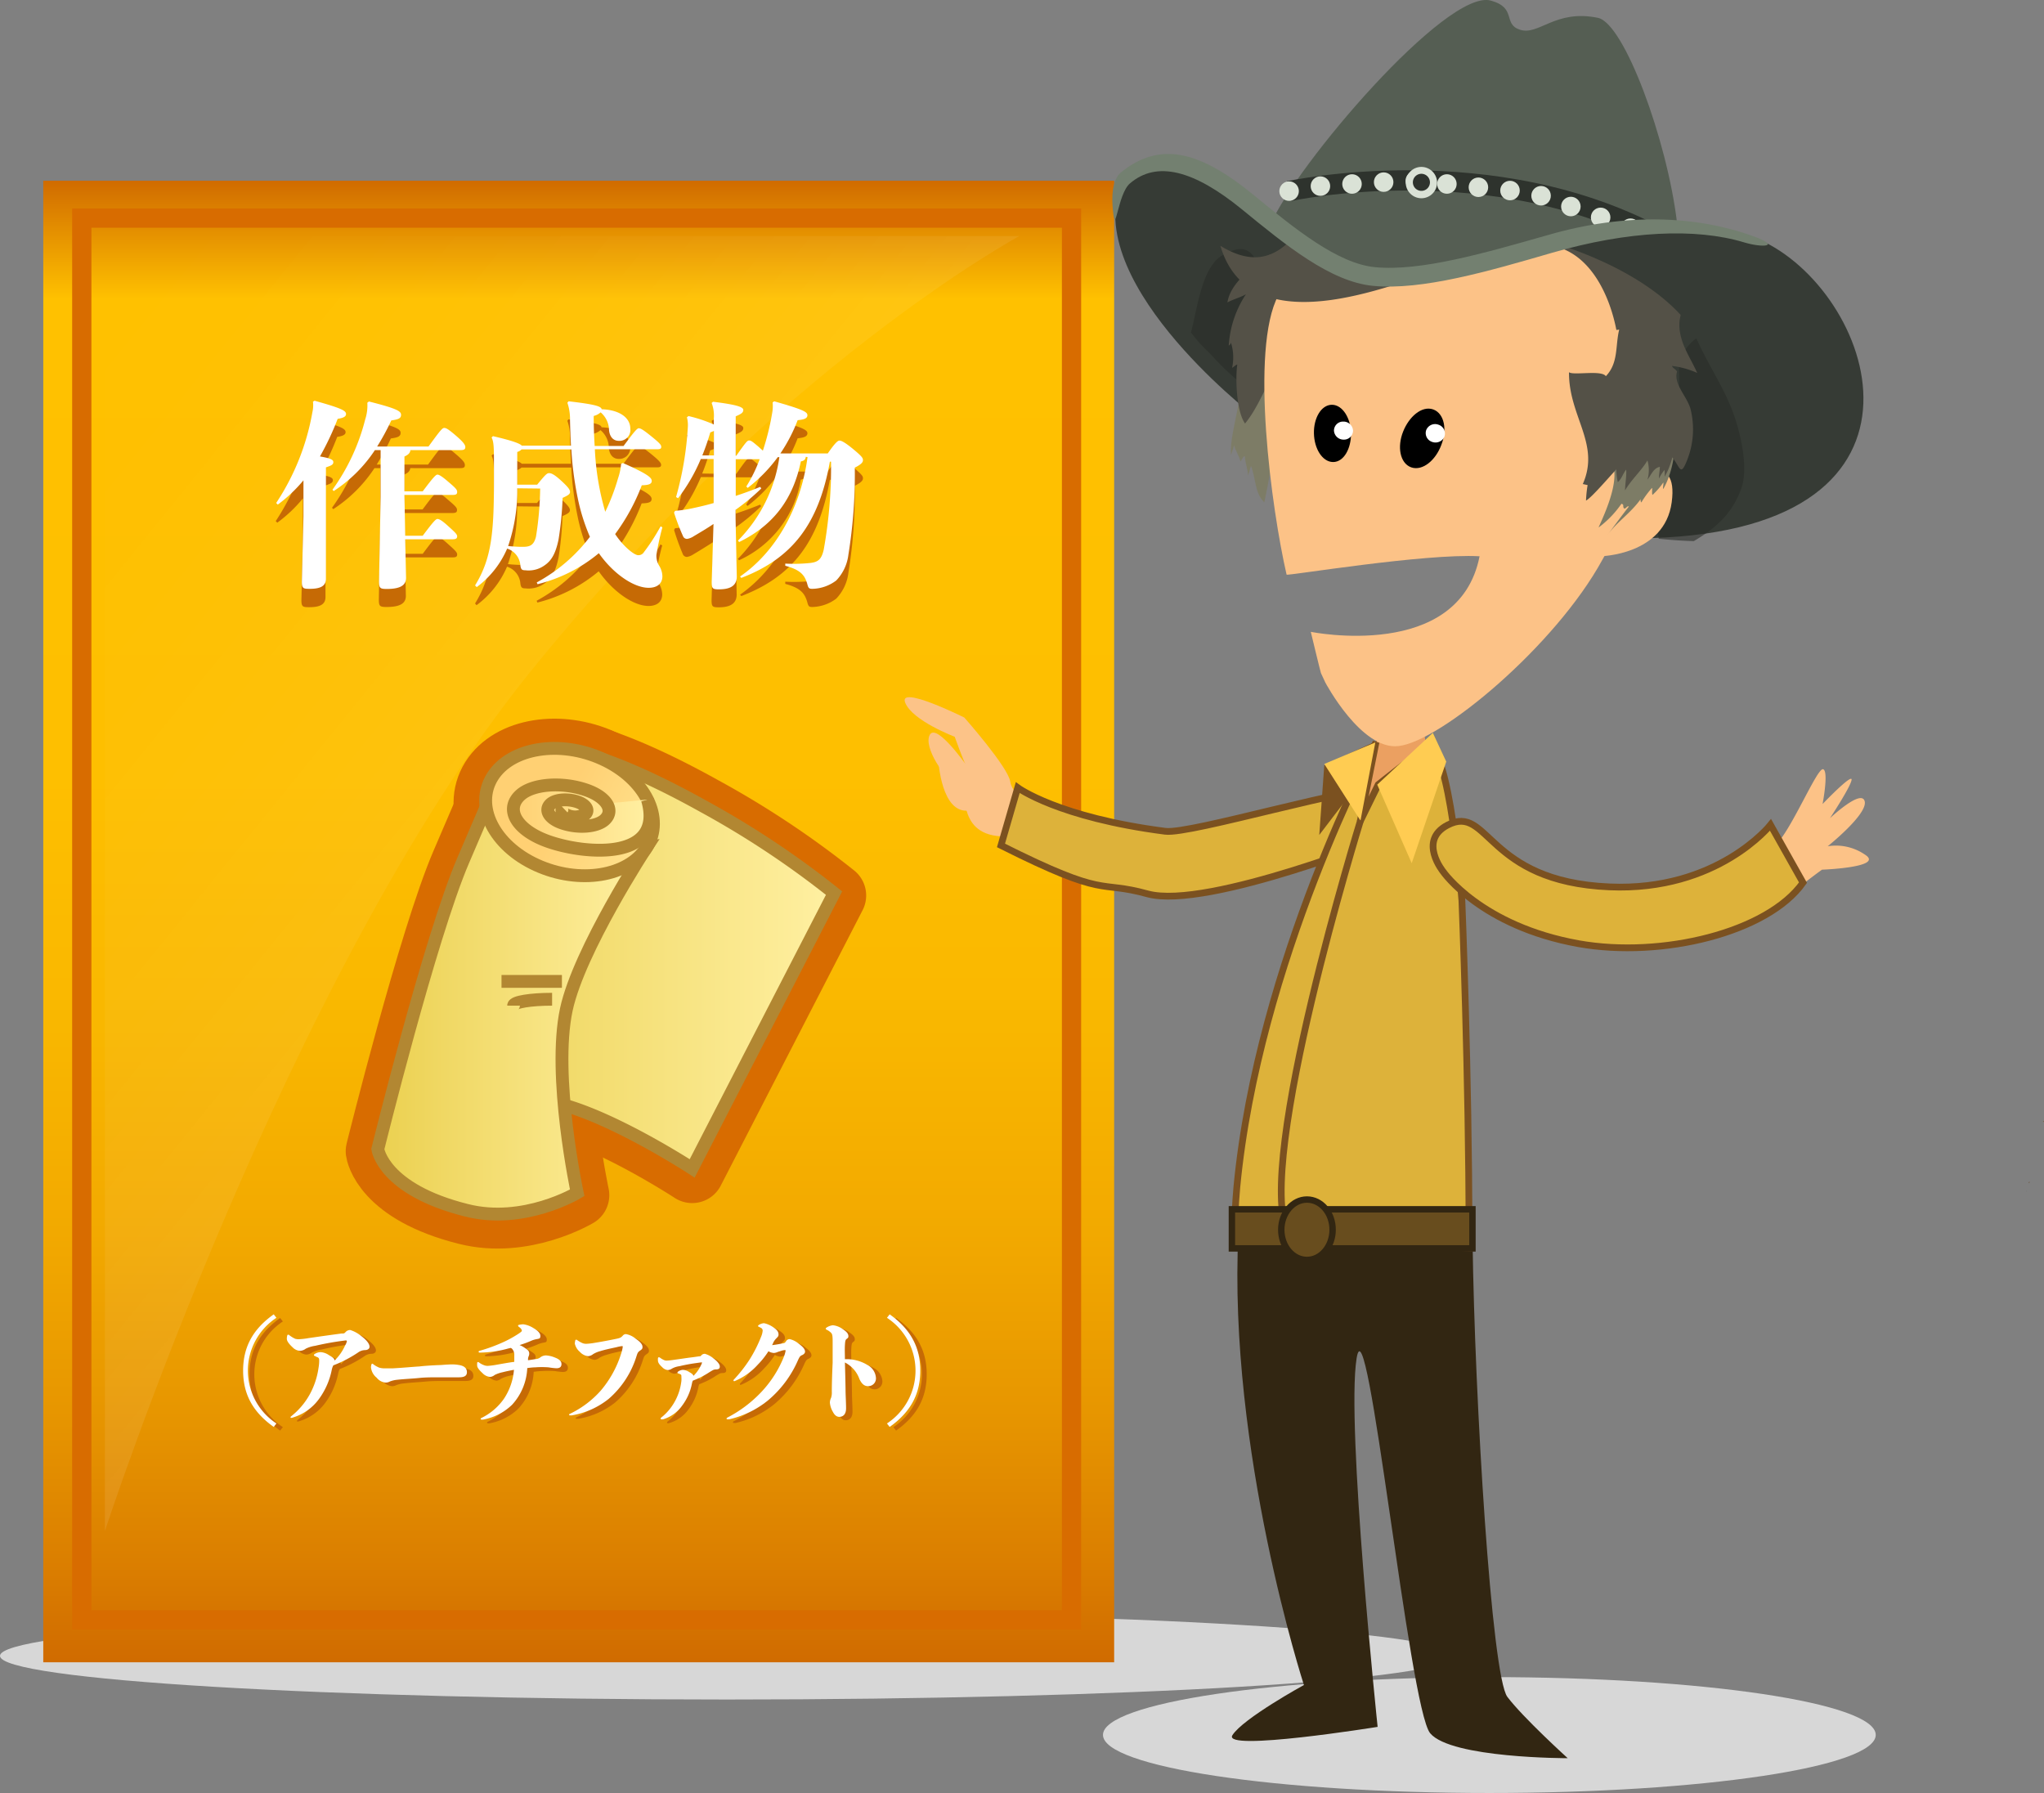 <?xml version="1.0" encoding="UTF-8"?>
<svg xmlns="http://www.w3.org/2000/svg" onmouseup="{ if(window.parent.document.onmouseup) window.parent.document.onmouseup(arguments[0]);}" viewBox="0 0 318.39 279.29" xmlns:xlink="http://www.w3.org/1999/xlink"><rect x="0" y="0" width="318.39" height="279.29" fill="#808080" stroke="none"/><defs><style>.cls-1{isolation:isolate;}.cls-2{fill:#d7d7d7;}.cls-3{fill:#c69c6d;}.cls-4{fill:url(#linear-gradient);}.cls-14,.cls-28,.cls-30,.cls-5{fill:none;}.cls-5,.cls-9{stroke:#d86c00;}.cls-34,.cls-5{stroke-miterlimit:10;}.cls-5{stroke-width:3px;}.cls-6{opacity:0.09;mix-blend-mode:overlay;fill:url(#linear-gradient-2);}.cls-7{fill:#c66a05;}.cls-8{fill:#fff;}.cls-9{fill:#d86c00;stroke-linecap:round;stroke-linejoin:round;stroke-width:10px;}.cls-10,.cls-11,.cls-12,.cls-13,.cls-14{stroke:#b28732;stroke-width:2px;}.cls-10{fill:url(#linear-gradient-3);}.cls-11{fill:url(#linear-gradient-4);}.cls-12{fill:url(#linear-gradient-5);}.cls-13{fill:url(#linear-gradient-6);}.cls-15{fill:#322612;}.cls-16{fill:#363b35;}.cls-17{fill:#292d27;opacity:0.59;}.cls-18{fill:#fcc388;}.cls-19{fill:#ddb23a;}.cls-19,.cls-28{stroke:#7b5120;stroke-width:1.05px;}.cls-20{fill:#eba061;}.cls-21{fill:#7d7c66;}.cls-22{fill:#545147;}.cls-23{fill:#fcc287;}.cls-24,.cls-25{stroke:#000;}.cls-24{stroke-width:0.66px;}.cls-25{stroke-width:0.86px;}.cls-26{fill:#7b5120;}.cls-27{fill:#ffcc52;}.cls-29{fill:#555e53;}.cls-30{stroke:#2e332d;stroke-width:3.15px;}.cls-31{fill:#dae2d6;}.cls-32{fill:#2e332d;}.cls-33{fill:#738070;}.cls-34{fill:#684d1e;stroke:#322612;}</style><linearGradient gradientUnits="userSpaceOnUse" y2="28.15" x2="90.14" y1="258.93" x1="90.14" id="linear-gradient"><stop stop-color="#d06b00" offset="0"/><stop stop-color="#da7d00" offset="0.06"/><stop stop-color="#e79600" offset="0.17"/><stop stop-color="#f2a900" offset="0.29"/><stop stop-color="#f9b700" offset="0.43"/><stop stop-color="#febf00" offset="0.6"/><stop stop-color="#ffc100" offset="0.92"/><stop stop-color="#d06b00" offset="1"/></linearGradient><linearGradient gradientUnits="userSpaceOnUse" y2="62.85" x2="-4.78" y1="142.75" x1="93.88" id="linear-gradient-2"><stop stop-color="#fff" offset="0"/><stop stop-opacity="0.91" stop-color="#fff" offset="0.05"/><stop stop-opacity="0.67" stop-color="#fff" offset="0.2"/><stop stop-opacity="0.47" stop-color="#fff" offset="0.35"/><stop stop-opacity="0.3" stop-color="#fff" offset="0.5"/><stop stop-opacity="0.17" stop-color="#fff" offset="0.64"/><stop stop-opacity="0.08" stop-color="#fff" offset="0.77"/><stop stop-opacity="0.02" stop-color="#fff" offset="0.9"/><stop stop-opacity="0" stop-color="#fff" offset="1"/></linearGradient><linearGradient gradientUnits="userSpaceOnUse" y2="149.42" x2="129.92" y1="149.42" x1="67.5" id="linear-gradient-3"><stop stop-color="#ebd04f" offset="0"/><stop stop-color="#fff0a2" offset="1"/></linearGradient><linearGradient xlink:href="#linear-gradient-3" y2="154.94" x2="100.72" y1="154.94" x1="58.85" id="linear-gradient-4"/><linearGradient gradientUnits="userSpaceOnUse" gradientTransform="matrix(0.91, 0.48, -0.52, 0.98, 593.78, -2740.97)" y2="2490.73" x2="896.98" y1="2490.73" x1="871.28" id="linear-gradient-5"><stop stop-color="#ffd073" offset="0"/><stop stop-color="#fff0a2" offset="1"/></linearGradient><linearGradient xlink:href="#linear-gradient-5" gradientTransform="matrix(1, 0, 0, 1, 0, 0)" y2="127.35" x2="101.24" y1="127.35" x1="79.97" id="linear-gradient-6"/></defs><g class="cls-1"><g data-name="Layer 2" id="Layer_2"><g data-name="Layer 7 jp" id="Layer_7_jp"><path data-cppathid="10000" d="M292.18,270.24c0,5-26.95,9.05-60.19,9.05s-60.18-4.05-60.18-9.05,26.94-9,60.18-9S292.18,265.25,292.18,270.24Z" class="cls-2"/><path data-cppathid="10001" d="M316,184.3c0-.25.13-.15.16-.18C316.13,184.34,316.1,184,316,184.3Z" class="cls-3"/><polygon data-cppathid="10002" points="318.37 174.76 318.19 174.7 318.39 174.69 318.37 174.76" class="cls-3"/><polygon data-cppathid="10003" points="318.37 174.76 318.39 174.69 318.19 174.7 318.37 174.76" class="cls-3"/><path data-cppathid="10004" d="M316,184.3c.07-.29.1,0,.16-.18C316.16,184.15,316,184.05,316,184.3Z" class="cls-3"/><path data-cppathid="10005" d="M313.06,165.68v0Z"/><polygon data-cppathid="10006" points="318.19 174.7 318.39 174.69 318.37 174.76 318.19 174.7"/><path data-cppathid="10007" d="M316,184.3c0-.25.13-.15.16-.18C316.13,184.34,316.1,184,316,184.3Z"/><path data-cppathid="10008" d="M315.57,185.25l0,0Z"/><path data-cppathid="10009" d="M315.62,185.59s0-.05,0-.07S315.66,185.6,315.62,185.59Z"/><path data-cppathid="10010" d="M226.49,257.93c0,3.76-50.7,6.8-113.25,6.8S0,261.69,0,257.93s50.7-6.81,113.24-6.81S226.49,254.17,226.49,257.93Z" class="cls-2"/><rect data-cppathid="10011" height="230.78" width="166.81" y="28.15" x="6.74" class="cls-4"/><rect data-cppathid="10012" height="218.36" width="154.17" y="33.97" x="12.74" class="cls-5"/><path data-cppathid="10013" d="M82.45,104.84c-37.86,47-66.11,133.65-66.11,133.65V36.77H158.78S120.84,57.21,82.45,104.84Z" class="cls-6"/><path data-cppathid="10014" d="M48.93,65.23c4.19,1.18,4.9,1.55,4.9,2.08,0,.31-.22.59-1.3.74a43.06,43.06,0,0,1-2.76,5.86c1.61.28,2.08.5,2.08.87s-.22.53-1.15.84V93c0,1.24-1,1.58-2.54,1.58-1,0-1.21-.06-1.21-1.11l.24-10.17V77.63a21.9,21.9,0,0,1-4,3.79l-.24-.25A37.29,37.29,0,0,0,48.56,67a5,5,0,0,0,.09-1.64Zm9.4,7.69a22.06,22.06,0,0,1-6.42,6.39l-.19-.22a32.15,32.15,0,0,0,5.09-10.91,7.11,7.11,0,0,0,.34-2.64l.25-.18c4.43,1.11,5,1.51,5,2.07s-.44.72-1.52.87a35.86,35.86,0,0,1-2.2,4.06h8c1.83-2.51,2.14-2.88,2.45-2.88s.68.22,1.82,1.21c1.31,1.11,1.46,1.42,1.46,1.77s-.18.46-.74.46H63.91c-.07.47-.31.71-.93,1v5.43h2.85c1.67-2.24,2-2.61,2.29-2.61s.69.25,1.68,1.12c1.18,1,1.39,1.24,1.39,1.58s-.18.47-.68.47H63l.12,6.35h2.73c1.67-2.23,2-2.6,2.29-2.6s.62.15,1.65,1.08,1.42,1.27,1.42,1.62-.18.46-.68.46H63.1l.12,6c0,1.11-.8,1.73-3,1.73-1.06,0-1.21-.12-1.21-1.18l.25-13.17V72.92Z" class="cls-7"/><path data-cppathid="10015" d="M88.55,65.32c4,.47,5.09.78,5.15,1.24,2.79.1,4.46,1.34,4.46,3a1.7,1.7,0,0,1-1.8,1.92c-.77,0-1.39-.53-1.52-1.64A3.66,3.66,0,0,0,93.54,67a2.65,2.65,0,0,1-1.08.56c0,1.67.06,3.22.15,4.68h4.5c1.49-2,2.08-2.76,2.35-2.76s.66.18,2,1.27,1.52,1.4,1.52,1.67-.16.38-.65.38H92.64a41.25,41.25,0,0,0,1.62,9.73,33.06,33.06,0,0,0,2-5.24,9.19,9.19,0,0,0,.47-2.23l.28-.12c3.93,1.73,4.49,2.29,4.49,2.79s-.46.65-1.55.68A32.11,32.11,0,0,1,95.81,86c1.17,1.83,2.91,3.29,3.59,3.29a1,1,0,0,0,.9-.49,30.44,30.44,0,0,0,2.58-4l.27.16a43.56,43.56,0,0,0-.93,4.28,2.89,2.89,0,0,0,.44,1.7,3.34,3.34,0,0,1,.49,1.65c0,1.14-.8,1.8-2.13,1.8-2.33,0-5.52-2.21-7.76-5.4a24,24,0,0,1-9.55,4.87l-.12-.28a25.89,25.89,0,0,0,8.28-7.1,30.66,30.66,0,0,1-1.89-6,53.08,53.08,0,0,1-1-7.65H81.23a1.83,1.83,0,0,1-.68.4v5.12h3.1c1.27-1.55,1.52-1.8,1.86-1.8s.81.18,1.89,1.18,1.37,1.39,1.37,1.73-.25.53-1.15.93A52.55,52.55,0,0,1,87,86.87c-.47,2.2-1.12,3.29-2.17,4a4.25,4.25,0,0,1-3,.78c-.53,0-.68-.13-.77-.75a3,3,0,0,0-2.08-2.63,14.58,14.58,0,0,1-4.75,6L74,94c2.63-4.24,2.94-8.46,2.94-16.34V74.44c0-2.11-.06-2.91-.37-3.47l.22-.22c3.19.74,4.21,1.18,4.49,1.49h7.66c-.06-1.27-.12-2.61-.15-4a7.9,7.9,0,0,0-.41-2.7Zm-8,13.55a26.4,26.4,0,0,1-1.43,9,22.59,22.59,0,0,0,2.27.13c1.11,0,1.73-.22,2.07-1.58a51,51,0,0,0,.66-7.51Z" class="cls-7"/><path data-cppathid="10016" d="M125.5,74c-.06.44-.28.62-.77.72a16.75,16.75,0,0,1-9.61,12.55l-.19-.21A23.12,23.12,0,0,0,121.38,74h-.25a23.44,23.44,0,0,1-4.68,4.81l-.22-.22a22.32,22.32,0,0,0,2.08-4.24h-3.72V80c1.27-.4,2.51-.87,3.81-1.39l.16.24a32.62,32.62,0,0,1-4,3.32v1.43l.19,9c0,1.61-1.31,2-2.8,2-1,0-1.11-.12-1.11-1.18l.28-9c-1.06.68-2.11,1.33-3.1,1.92a2.62,2.62,0,0,1-1,.41.69.69,0,0,1-.66-.44A38,38,0,0,1,105,82.56l.15-.28a18,18,0,0,0,2.73-.4c1.15-.25,2.23-.5,3.29-.81V74.32h-2a27.17,27.17,0,0,1-3.53,6.1l-.31-.18a50.5,50.5,0,0,0,1.83-10.85A4.85,4.85,0,0,0,107,67.8l.25-.18a22.8,22.8,0,0,1,3.94,1.3V68a5.46,5.46,0,0,0-.34-2.42l.22-.18c3.81.46,4.71.83,4.71,1.27s-.31.62-1.18,1v6.14h.09c1.49-2.11,1.71-2.39,2-2.39s.49.16,1.48,1l.66.59a39.48,39.48,0,0,0,1.45-5.86,5.35,5.35,0,0,0,.06-1.64l.25-.19c4.47,1.27,5.18,1.65,5.18,2.17s-.59.69-1.52.78a25.08,25.08,0,0,1-2.7,5.18h7.38c1.18-1.71,1.58-2,1.83-2s.72.16,2.17,1.36,1.49,1.4,1.49,1.71-.28.65-1.27,1.15a78.61,78.61,0,0,1-1,13.58,7.06,7.06,0,0,1-1.89,4,6.43,6.43,0,0,1-3.72,1.3c-.5,0-.62-.09-.78-.71-.4-1.46-1.11-2.27-3.44-2.89v-.34a26,26,0,0,0,3.91-.09c1.21-.16,1.73-.56,2.07-2.08a72.59,72.59,0,0,0,1.15-13.7c-.06,0-.12,0-.19,0-1.73,9.7-5.85,15.07-13.79,18.11l-.19-.22C120.76,88.8,124.7,82,125.78,74Zm-14.32-.21V69.94a3.85,3.85,0,0,1-.56.22c-.37,1.24-.77,2.45-1.24,3.6Z" class="cls-7"/><path data-cppathid="10017" d="M49,62.42c4.19,1.17,4.9,1.55,4.9,2.07,0,.31-.22.59-1.3.75a43.63,43.63,0,0,1-2.76,5.86c1.61.28,2.08.49,2.08.87s-.22.52-1.15.83V90.14c0,1.24-1,1.58-2.54,1.58-1,0-1.21-.07-1.21-1.12l.25-10.17V74.82a22.88,22.88,0,0,1-4,3.78l-.25-.25a37.22,37.22,0,0,0,5.64-14.14,4.68,4.68,0,0,0,.09-1.64Zm9.4,7.69a22.14,22.14,0,0,1-6.42,6.38l-.19-.21a32.19,32.19,0,0,0,5.09-10.92,7.08,7.08,0,0,0,.34-2.63l.25-.19c4.43,1.12,5,1.52,5,2.08s-.43.71-1.52.87a36.75,36.75,0,0,1-2.2,4.06h8c1.83-2.51,2.14-2.89,2.45-2.89s.68.22,1.83,1.21,1.45,1.43,1.45,1.77-.18.47-.74.47H63.93c-.06.46-.31.71-.93,1v5.42h2.85c1.67-2.23,2.05-2.6,2.29-2.6s.69.25,1.68,1.11c1.18,1,1.39,1.24,1.39,1.59s-.18.46-.68.46H63l.12,6.36h2.73c1.67-2.24,2.05-2.61,2.29-2.61s.63.16,1.65,1.09,1.42,1.27,1.42,1.61S71,84,70.53,84H63.12l.13,6c0,1.12-.81,1.74-3,1.74-1.05,0-1.21-.13-1.21-1.18l.25-13.18V70.11Z" class="cls-8"/><path data-cppathid="10018" d="M88.57,62.51c4,.46,5.09.77,5.15,1.24,2.79.09,4.46,1.33,4.46,3a1.7,1.7,0,0,1-1.79,1.92c-.78,0-1.4-.53-1.52-1.65a3.72,3.72,0,0,0-1.31-2.79,2.47,2.47,0,0,1-1.08.56c0,1.68.06,3.23.15,4.68h4.5c1.49-2,2.08-2.76,2.36-2.76s.65.19,2,1.28S103,69.33,103,69.61s-.16.37-.65.37H92.66a41.24,41.24,0,0,0,1.62,9.74,33.06,33.06,0,0,0,2-5.24,9.19,9.19,0,0,0,.47-2.23l.28-.13c3.93,1.74,4.49,2.3,4.49,2.79s-.46.65-1.55.68a31.63,31.63,0,0,1-4.15,7.6C97,85,98.74,86.48,99.42,86.48a1,1,0,0,0,.9-.5,30.31,30.31,0,0,0,2.58-4l.28.16a40.58,40.58,0,0,0-.93,4.27,2.88,2.88,0,0,0,.43,1.71,3.28,3.28,0,0,1,.5,1.64c0,1.15-.81,1.8-2.14,1.8-2.33,0-5.52-2.2-7.76-5.39A23.84,23.84,0,0,1,83.73,91l-.12-.28a25.77,25.77,0,0,0,8.28-7.1,30.56,30.56,0,0,1-1.89-6A51.65,51.65,0,0,1,89,70H81.25a1.59,1.59,0,0,1-.68.4V75.5h3.1c1.27-1.55,1.52-1.8,1.86-1.8s.81.19,1.89,1.18,1.37,1.4,1.37,1.74-.25.52-1.15.93A52.76,52.76,0,0,1,87,84.06c-.46,2.2-1.12,3.29-2.17,4a4.25,4.25,0,0,1-3,.77c-.52,0-.68-.12-.77-.74A3,3,0,0,0,79,85.45a14.66,14.66,0,0,1-4.74,6L74,91.19c2.63-4.25,2.94-8.46,2.94-16.34V71.63c0-2.11-.06-2.92-.37-3.48l.22-.21c3.19.74,4.22,1.17,4.49,1.48h7.66c-.06-1.27-.12-2.6-.15-4a7.88,7.88,0,0,0-.41-2.69Zm-8,13.55a26.64,26.64,0,0,1-1.42,9c1,.09,1.67.12,2.26.12,1.11,0,1.73-.21,2.08-1.58a51.09,51.09,0,0,0,.65-7.5Z" class="cls-8"/><path data-cppathid="10019" d="M125.52,71.16c-.06.43-.27.62-.77.71-1.24,6-4.37,10-9.61,12.56l-.19-.22a23.06,23.06,0,0,0,6.45-13h-.25A23.7,23.7,0,0,1,116.47,76l-.22-.22a22.42,22.42,0,0,0,2.08-4.25h-3.72v5.71c1.27-.41,2.51-.87,3.81-1.4l.16.25a32.78,32.78,0,0,1-4,3.32V80.8l.19,9c0,1.62-1.31,2-2.79,2-1,0-1.12-.13-1.12-1.18l.28-9c-1,.68-2.11,1.33-3.1,1.92a2.53,2.53,0,0,1-1,.4.66.66,0,0,1-.65-.43,36.44,36.44,0,0,1-1.4-3.66l.16-.28a19.45,19.45,0,0,0,2.72-.4c1.15-.25,2.24-.5,3.29-.81V71.5h-2a27.28,27.28,0,0,1-3.54,6.11l-.31-.19a50.5,50.5,0,0,0,1.83-10.85A4.76,4.76,0,0,0,107,65l.25-.19a22.14,22.14,0,0,1,3.94,1.31v-.93a5.46,5.46,0,0,0-.34-2.42l.22-.19c3.81.47,4.71.84,4.71,1.27s-.31.62-1.18,1v6.14h.09c1.49-2.11,1.71-2.38,2-2.38s.49.15,1.49,1c.27.25.49.43.65.59a39.48,39.48,0,0,0,1.45-5.86,5.76,5.76,0,0,0,.07-1.65l.24-.18c4.47,1.27,5.18,1.64,5.18,2.17s-.59.68-1.52.77a25.29,25.29,0,0,1-2.69,5.18h7.38c1.17-1.7,1.58-2,1.82-2s.72.15,2.18,1.36,1.48,1.4,1.48,1.71-.28.65-1.27,1.14a78.52,78.52,0,0,1-1,13.58,7,7,0,0,1-1.89,4,6.36,6.36,0,0,1-3.72,1.3c-.5,0-.62-.09-.78-.71-.4-1.46-1.11-2.26-3.44-2.88v-.34a24.47,24.47,0,0,0,3.91-.1c1.21-.15,1.73-.55,2.08-2.07a73,73,0,0,0,1.14-13.71c-.06,0-.12,0-.18,0-1.74,9.71-5.86,15.07-13.8,18.11l-.19-.22c5.49-3.78,9.43-10.57,10.51-18.6Zm-14.32-.22V67.13c-.15.06-.34.15-.56.22a37.83,37.83,0,0,1-1.24,3.59Z" class="cls-8"/><path data-cppathid="10020" d="M88.22,117.17s6.34.43,21.37,8.81a140.92,140.92,0,0,1,20.33,13.51l-22.1,42.91s-16.84-11-25-10.62c-9.74.42-15.32,4.3-15.32,4.3Z" class="cls-9"/><path data-cppathid="10021" d="M58.85,179.32s8.17-33,13.31-44.91,5.64-13.26,5.64-13.26l15.66,12.14,7.26-.92s-10.49,16-12.5,25.27C86,168,89.91,186.17,89.91,186.17s-8.34,5-17.26,2.72C59.71,185.65,58.85,179.32,58.85,179.32Z" class="cls-9"/><path data-cppathid="10022" d="M100.72,132.37c-2.85,4.56-10.52,5.78-17.16,2.74s-9.69-9.2-6.85-13.75,10.53-5.79,17.16-2.75S103.57,127.82,100.72,132.37Z" class="cls-9"/><path data-cppathid="10023" d="M100.85,124.92c2.74,9.46-9.41,8.64-15.43,6.53-4.83-1.69-6.82-4.9-4.45-7.16,1.89-1.82,6.55-2.19,10.41-.84,3.09,1.08,4.36,3.13,2.85,4.58-1.21,1.16-4.2,1.4-6.67.54-2-.69-2.79-2-1.82-2.93.78-.75,2.69-.9,4.27-.35,1.26.45,1.78,1.29,1.16,1.88a3,3,0,0,1-2.73.22c-.81-.28-1.14-.82-.74-1.2" class="cls-9"/><path data-cppathid="10024" d="M78.12,153.24h9.41" class="cls-9"/><path data-cppathid="10025" d="M80,157c0-.57,2.66-1,6-1" class="cls-9"/><path data-cppathid="10026" d="M88.22,116.8s6.34.43,21.37,8.81a140.92,140.92,0,0,1,20.33,13.51L107.82,182s-16.84-11-25-10.62c-9.74.42-15.32,4.3-15.32,4.3Z" class="cls-10"/><path data-cppathid="10027" d="M58.85,179S67,146,72.16,134s5.64-13.26,5.64-13.26l15.66,12.14,7.26-.92s-10.49,16-12.5,25.27C86,167.61,89.91,185.8,89.91,185.8s-8.34,5-17.26,2.72C59.71,185.28,58.85,179,58.85,179Z" class="cls-11"/><path data-cppathid="10028" d="M100.72,132c-2.85,4.56-10.52,5.78-17.16,2.74s-9.69-9.2-6.85-13.75,10.53-5.79,17.16-2.75S103.57,127.44,100.72,132Z" class="cls-12"/><path data-cppathid="10029" d="M100.85,124.55c2.74,9.46-9.41,8.64-15.43,6.53-4.83-1.69-6.82-4.9-4.45-7.16,1.89-1.82,6.55-2.19,10.41-.84,3.09,1.08,4.36,3.13,2.85,4.58-1.21,1.16-4.2,1.4-6.67.54-2-.69-2.79-2-1.82-2.93.78-.75,2.69-.9,4.27-.35,1.26.45,1.78,1.29,1.16,1.88a3,3,0,0,1-2.73.22c-.81-.28-1.14-.82-.74-1.2" class="cls-13"/><path data-cppathid="10030" d="M78.12,152.87h9.41" class="cls-14"/><path data-cppathid="10031" d="M80,156.65c0-.57,2.66-1,6-1" class="cls-14"/><path data-cppathid="10032" d="M193.26,186.85s-.28,3.46-.36,5.21c-1.66,33.86,10.21,70.41,10.21,70.41s-9.5,5.21-11.14,7.82,22.62-1.3,22.62-1.3-4.92-46.94-3.28-57.37,8.19,54.46,11.47,58.37,21.42,3.88,21.42,3.88-6.94-6.29-9.4-9.55-5.1-46.41-5.42-71c0-.66,0-2,0-2Z" class="cls-15"/><path data-cppathid="10033" d="M195,64.5S167.23,43,175.14,27.43c5.43-10.69,30.59,12.9,38.9,15.65s46-11.79,59.88-5.81C291.8,45,305.11,82.33,257.33,83.81,206.68,85.38,195,64.5,195,64.5Z" class="cls-16"/><path data-cppathid="10034" d="M188.42,55a42.2,42.2,0,0,0,5.8,5.43,13.3,13.3,0,0,0,1.29-2.59c1.12-3.06,1.22-6.57,1.27-9.8.06-3.57-.37-11.38-5.47-8.69a.29.29,0,0,0-.12.1c-3.92,1.08-4.66,8.67-5.68,12.34A23.67,23.67,0,0,0,188.42,55Z" class="cls-17"/><path data-cppathid="10035" d="M264.25,52.72c1.65,3.74,3.87,7,5.41,10.77,1.27,3.13,2.84,9.18,1.55,12.68-1.5,4.07-4.19,6.23-7.37,8.12-1.72-.05-3.54-.17-5.47-.37a24.12,24.12,0,0,1,.75-8.83c1.34-6.06,2.81-12.05,2.39-18.3C261.43,55.63,263.31,53.19,264.25,52.72Z" class="cls-17"/><path data-cppathid="10036" d="M162,126.85s-4.33-2.84-4.63-5.08-7.16-10-7.16-10-10.34-5.15-9.21-2.32,7.71,5.31,7.71,5.31,1.35,3.73,1.64,4.18-4.47-6.42-5.52-4.48,2.39,7,4.33,7.91-.45,8.36,8.21,7.91" class="cls-18"/><path data-cppathid="10037" d="M217.2,130s4.57-6.73-.67-7.28-31.06,7.27-35,6.77c-16.73-2.15-23-6.8-23-6.8l-2.61,9c16.79,8.43,14.92,5.36,22.85,7.55C188.1,141.77,217.2,130,217.2,130Z" class="cls-19"/><polygon data-cppathid="10038" points="221.6 112.55 222.05 115.54 212.03 127.93 214.38 115.36 221.6 112.55" class="cls-20"/><path data-cppathid="10039" d="M192.92,56.69c2,1.18-1.58,10.81-1.16,14.15.15-.48.34-.91.47-1.47.2.77.81,1.68,1,2.52.13-.14.4-.85.68-.82.05,1,.44,2,.5,3,.17-.49.3-1,.45-1.49.8,2,.54,4.17,2.08,5.68.67-3.2,5.64-26.79-2.67-21.5" class="cls-21"/><path data-cppathid="10040" d="M197.66,39.72c-2.8,2-6,4.42-6.47,7.39.76-.44,2.1-.8,2.89-1.28a16.3,16.3,0,0,0-2.68,8,.75.75,0,0,0,.35-.44,7.58,7.58,0,0,1,.17,3.9c.24-.11.55-.44.81-.52-.32,2.23-.13,7.36,1.21,9.2,2.28-2.79,3.21-6.16,5.36-9.06,2.42-3.26,5.24-6.34,7.6-9.64,1.23-1.73,4.79-7.58,2.36-8.87-2.7-1.43-3.72.26-6.72,0Z" class="cls-22"/><path data-cppathid="10041" d="M214.68,122.22l-2.8,5.71,2.46-12.32S196,149.72,192.66,184.93c-.2,2.15-.42,6.49-.42,6.49l36.58,3s0-1.76,0-2.6c0-24.13-1.1-51.51-1.1-51.51s-2-25.11-5.41-23.8C221.33,116.92,214.68,122.22,214.68,122.22Z" class="cls-19"/><path data-cppathid="10042" d="M206.44,106.31s0,0-.68-1.47c-.08-.18-1.58-6.42-1.58-6.42s23.06,4.69,26.29-11.77c-8.56-.48-30,3.09-30.06,2.86-2.33-10.1-5.76-35.13-1.29-43.5,10.48-19.63,43.19-30.7,54.3-9.33,13.51,26,3.51,37.1-3.83,50.53s-25.17,28.27-31.73,29C212.06,116.92,206.44,106.31,206.44,106.31Z" class="cls-23"/><path data-cppathid="10043" d="M210.12,67.52c0,2.28-1.06,4.13-2.47,4.12s-2.6-1.85-2.65-4.13,1.06-4.13,2.47-4.13S210.07,65.24,210.12,67.52Z" class="cls-24"/><path data-cppathid="10044" d="M210.76,67.08a1.41,1.41,0,0,1-1.46,1.4,1.49,1.49,0,0,1-1.51-1.41,1.41,1.41,0,0,1,1.45-1.4A1.49,1.49,0,0,1,210.76,67.08Z" class="cls-8"/><path data-cppathid="10045" d="M224.1,69.18c-.86,2.28-2.71,3.72-4.14,3.21s-1.89-2.76-1-5,2.71-3.72,4.14-3.21S225,66.9,224.1,69.18Z" class="cls-25"/><path data-cppathid="10046" d="M225,68a1.51,1.51,0,0,1-1.93.83,1.44,1.44,0,0,1-.91-1.84,1.49,1.49,0,0,1,1.92-.83A1.45,1.45,0,0,1,225,68Z" class="cls-8"/><path data-cppathid="10047" d="M223.81,193.68h0Z" class="cls-23"/><path data-cppathid="10048" d="M254.3,74.54s7.21-4.58,6.1,3.69-11.11,8.42-11.11,8.42" class="cls-23"/><path data-cppathid="10049" d="M250,70.78c3.27,2,.3,8.51-1,11.39a15.75,15.75,0,0,0,3.57-3.7c.52.15.09.41.44.75.31,0,.43-.47.72-.32-1.08,1.36-2.26,3-3.34,4.44,1.51-2.08,3.64-3.43,5.18-5.6a.63.63,0,0,0,.09.53A14.88,14.88,0,0,1,257.33,76c.08.06-.06.88.08,1.09a11.35,11.35,0,0,0,1.68-1.93c.08.14-.13.94,0,1,1.58-2.67,3-9.09-.2-10.46-4.07-1.73-7.46,3.36-8.36,5.93" class="cls-21"/><path data-cppathid="10050" d="M250.33,74.07a12.06,12.06,0,0,0,1.54-2.39A9.31,9.31,0,0,0,252,75.1c.61-.5.79-1.33,1.31-1.95.07,1.11-.17,2.15-.18,3.24.95-1.66,2.56-3.07,3.49-4.67a5.39,5.39,0,0,1,0,3c.56-.7.93-1.81,1.93-2,0,.62-.16,1.2-.13,1.82a6.33,6.33,0,0,1,.87-1.35c0,.34.06.73,0,1.08,1.79-3,3.15-10.12-2.69-8.32-2.3.71-2.8,2.15-4.06,3.89-.9,1.25-3.2,2.85-2.2,4.32" class="cls-22"/><path data-cppathid="10051" d="M251.78,51.4c-1-5.2-3.93-11.82-9.77-13.07C236,37,230.19,41,224.77,42c-5.22,1-29.79,12.85-34.67-3.71,9.34,5.73,12.16-4.11,15.3-4.78,1.71-.36,4.23-2.91,5.59-3.92,5.44-4,8.28-7.93,15.11-9.2,10.65-2,24.71-5.91,26.43,13,3.86-6,11.44,7.51,11.16,10.37-.24,2.37-2.07,4.28-2.1,6.77,0,2.89,1.64,5,2.78,7.56A13.47,13.47,0,0,0,260.43,57c.17.39.59.5.8.87-.57,1.94,1.44,3.72,2.07,5.73a13,13,0,0,1-.47,8c-1.7,4.34-.73-2-6.09-2.06.48-3.63-7.83,7.4-9.69,8.44a19.07,19.07,0,0,1,.25-2.42l-.75-.16c2.77-6.29-2.2-10.5-2.15-17.42.67.54,5.1-.39,5.74.62,2-2.09,1.45-4.71,2.08-7.26" class="cls-22"/><polygon data-cppathid="10052" points="214.46 115.39 206.28 119.2 205.5 130.06 212.33 121.1 214.46 115.39" class="cls-26"/><polygon data-cppathid="10053" points="206.28 119 211.92 127.82 214.23 115.65 206.28 119" class="cls-27"/><path data-cppathid="10054" d="M211.92,127.82s-16.49,53.29-11.35,64.26" class="cls-28"/><path data-cppathid="10055" d="M146.17,118.49s.45,8.36,4.77,7.76S146.17,118.49,146.17,118.49Z" class="cls-18"/><path data-cppathid="10056" d="M213.9,43.82c6.44,1.4,31.81-7.84,47.32-9.19-1.54-12.8-8.21-31-12.31-31.85-6.69-1.38-9.2,2.83-12.18,1.84-2.67-.89-.42-3.4-4.51-4.53-6.88-1.9-30.45,25.76-34.27,34.82C204.72,38.89,210.41,43.07,213.9,43.82Z" class="cls-29"/><path data-cppathid="10057" d="M200.8,29.77s31.92-7,58.29,7.64" class="cls-30"/><circle data-cppathid="10058" r="1.52" cy="37.24" cx="258.62" class="cls-31"/><circle data-cppathid="10059" r="1.52" cy="35.55" cx="253.98" class="cls-31"/><circle data-cppathid="10060" r="1.52" cy="33.86" cx="249.33" class="cls-31"/><circle data-cppathid="10061" r="1.52" cy="32.17" cx="244.69" class="cls-31"/><circle data-cppathid="10062" r="1.52" cy="30.49" cx="240.05" class="cls-31"/><circle data-cppathid="10063" r="1.52" cy="29.68" cx="235.21" class="cls-31"/><circle data-cppathid="10064" r="1.52" cy="29.17" cx="230.29" class="cls-31"/><circle data-cppathid="10065" r="1.52" cy="28.66" cx="225.38" class="cls-31"/><circle data-cppathid="10066" r="1.52" cy="28.16" cx="220.46" class="cls-31"/><circle data-cppathid="10067" r="1.52" cy="28.37" cx="215.53" class="cls-31"/><circle data-cppathid="10068" r="1.52" cy="28.66" cx="210.6" class="cls-31"/><circle data-cppathid="10069" r="1.52" cy="28.99" cx="205.68" class="cls-31"/><circle data-cppathid="10070" r="1.52" cy="29.77" cx="200.8" class="cls-31"/><path data-cppathid="10071" d="M223.85,28.42A2.44,2.44,0,1,1,221.41,26,2.45,2.45,0,0,1,223.85,28.42Z" class="cls-31"/><path data-cppathid="10072" d="M222.74,28.42a1.33,1.33,0,1,1-1.33-1.35A1.34,1.34,0,0,1,222.74,28.42Z" class="cls-32"/><path data-cppathid="10073" d="M242.16,37.92s17.91,4.88,23,16.11S270.5,37,270.5,37,262.56,31.07,242.16,37.92Z" class="cls-16"/><path data-cppathid="10074" d="M271.66,37.75c-7.54-2.27-18.06-1.8-29.91,1.63-9.94,2.89-20.22,5.87-27.85,5.15-6.66-.63-13.65-6.36-20.41-11.89C185.94,26.47,180.16,25,176,28.58c-1.93,1.66-2.22,8.45-2.64,4.21-.2-2-.2-4.74,1.27-5.95,6-4.86,12.18-3.4,20.58,3.48,6.46,5.29,13.14,10.75,19,11.3,7.14.68,17.17-2.24,26.88-5,12.25-3.56,23.31-3,32.05.19C277.49,38.38,274.64,38.65,271.66,37.75Z" class="cls-33"/><rect data-cppathid="10075" height="6.09" width="37.47" y="188.37" x="191.89" class="cls-34"/><path data-cppathid="10076" d="M290.51,133.13a8,8,0,0,0-5.81-1.31s6.26-5,5.76-7-5.41,2.63-5.41,2.63,3.3-5,3.37-6-4.52,3.79-4.52,3.79,1-5.2.07-5.42-4.93,9.47-7.38,11.8c-.49.47-1.79,1.37-3.52,2.6-6.89,4.89,2.31,7.9,6.17,4.77,2.64-2.15,4.57-3.52,4.57-3.52S293.62,135.11,290.51,133.13Z" class="cls-23"/><polygon data-cppathid="10077" points="214.53 122.22 219.9 134.46 225.28 118.64 223.19 114.16 214.53 122.22" class="cls-27"/><path data-cppathid="10078" d="M199.58,191.55c0,2.6,1.78,4.71,4,4.71s4-2.11,4-4.71-1.78-4.7-4-4.7S199.58,189,199.58,191.55Z" class="cls-34"/><path data-cppathid="10079" d="M224.82,135.8s-4-4.86.67-7.28c6.5-3.37,5.88,8.81,25.21,9.63,16.86.73,25.09-9.66,25.09-9.66l5.06,9c-5.5,7.77-22,11.81-34.94,9.51C230.67,144.27,224.82,135.8,224.82,135.8Z" class="cls-19"/><path data-cppathid="10080" d="M44.06,205.84a9.84,9.84,0,0,0,0,16.46l-.42.54c-3.26-2.31-4.77-5.12-4.77-8.77s1.51-6.46,4.77-8.77Z" class="cls-7"/><path data-cppathid="10081" d="M52.69,213.89a11.57,11.57,0,0,1-2,4.59,7.81,7.81,0,0,1-4.09,2.9.78.78,0,0,1-.23.05c-.08,0-.11,0-.11-.09a.19.19,0,0,1,.07-.14,11.24,11.24,0,0,0,2.94-3.48,12,12,0,0,0,1.35-4.1,6.66,6.66,0,0,0,.1-1c0-.38,0-.5-.28-.65l-.38-.16c-.11,0-.16-.09-.16-.14a.24.24,0,0,1,.12-.18,1.74,1.74,0,0,1,.94-.29,2.65,2.65,0,0,1,1.29.47c.53.3.83.5.87.83a7.59,7.59,0,0,0,1.62-2.31,2.5,2.5,0,0,0,.29-.66c0-.15-.06-.18-.38-.13a40.73,40.73,0,0,0-4.54.81,4.92,4.92,0,0,0-1.48.45,1.65,1.65,0,0,1-.91.34,1.78,1.78,0,0,1-1.16-.57c-.37-.35-.88-.89-.88-1.3a1.77,1.77,0,0,1,.06-.49c0-.1.09-.16.16-.16a.23.23,0,0,1,.16.07,4.54,4.54,0,0,0,.72.47,1.5,1.5,0,0,0,.72.16,11.06,11.06,0,0,0,1.59-.18l5.09-.7c.47-.05.43,0,.74-.32a1.06,1.06,0,0,1,.63-.24,5.23,5.23,0,0,1,1.71.94c.74.56,1.3,1.17,1.3,1.67,0,.33-.29.51-.65.53a1.83,1.83,0,0,0-1.14.37,18.92,18.92,0,0,1-3.85,2A2.62,2.62,0,0,0,52.69,213.89Z" class="cls-7"/><path data-cppathid="10082" d="M69.18,213.2c.65,0,1.12-.07,1.71-.09a6.68,6.68,0,0,1,1.84.13c.72.18,1,.56,1,1.08s-.34.78-1.2.79-1.89,0-3.21,0c-.86,0-2.09,0-3,.09s-2.32.16-3.42.29a4.38,4.38,0,0,0-1.17.27,1.38,1.38,0,0,1-.69.16,2,2,0,0,1-1.37-.75,2.38,2.38,0,0,1-.88-1.57,1.27,1.27,0,0,1,.06-.45c0-.09.09-.16.14-.16s.07,0,.14.07a3.51,3.51,0,0,0,.81.52,2.19,2.19,0,0,0,.9.15c.27,0,.91,0,1.34-.06,1.64-.09,2.9-.21,4.07-.29Z" class="cls-7"/><path data-cppathid="10083" d="M80.14,210.63a16.91,16.91,0,0,1-4.42.63c-.11,0-.17,0-.17-.13a.15.15,0,0,1,.13-.14,26.66,26.66,0,0,0,4-1.49,17.79,17.79,0,0,0,2-1.12c.32-.22.61-.41.61-.52a.7.7,0,0,0-.23-.42,2.8,2.8,0,0,0-.26-.21.22.22,0,0,1-.1-.16c0-.06,0-.09.14-.13a3,3,0,0,1,.67-.09,4,4,0,0,1,1.58.59c.69.4,1.08.8,1.08,1.21s-.11.43-.56.5a4.65,4.65,0,0,0-.75.22,16.36,16.36,0,0,1-1.93.72,3,3,0,0,1,.7.36c.53.36.81.5.81,1a1,1,0,0,1-.09.38,1.43,1.43,0,0,0-.1.42c0,.07,0,.14,0,.21l1.15-.18a1.38,1.38,0,0,0,.81-.3,1.42,1.42,0,0,1,.83-.27,4.32,4.32,0,0,1,1.42.34c.65.25,1,.56,1,1s-.25.66-.8.66a10.84,10.84,0,0,1-1.2-.14,13.84,13.84,0,0,0-2.11,0c-.39,0-.81.06-1.22.11a9,9,0,0,1-2.36,5.71,8.71,8.71,0,0,1-4.54,2.32,1.11,1.11,0,0,1-.23,0,.13.13,0,0,1-.13-.11.15.15,0,0,1,.09-.13,9.21,9.21,0,0,0,3.53-3,9.52,9.52,0,0,0,1.57-4.52c-.58.11-1.19.23-1.77.37a5.44,5.44,0,0,0-1.24.44,1.3,1.3,0,0,1-.7.3,1.88,1.88,0,0,1-1.21-.61c-.36-.32-.81-.81-.81-1.13a2.37,2.37,0,0,1,0-.44c0-.1.08-.14.13-.14a.37.37,0,0,1,.16.07,2.84,2.84,0,0,0,.67.38,1.64,1.64,0,0,0,.67.14,11.1,11.1,0,0,0,1.24-.14c1.13-.2,2-.36,2.91-.49,0-.32,0-.66,0-1a1.4,1.4,0,0,0-.27-.94.78.78,0,0,0-.27-.23Z" class="cls-7"/><path data-cppathid="10084" d="M98,210.4c0-.15,0-.15-.13-.15a8.46,8.46,0,0,0-.84.16c-.81.18-1.77.38-2.52.62a4.43,4.43,0,0,0-1.12.46,1.38,1.38,0,0,1-.79.33,2,2,0,0,1-1.28-.69,2.28,2.28,0,0,1-.78-1.27,1.92,1.92,0,0,1,.06-.44c0-.12.09-.18.16-.18a.31.31,0,0,1,.18.09,4.14,4.14,0,0,0,.67.4,1.52,1.52,0,0,0,.72.16,10.13,10.13,0,0,0,1.13-.12c1.12-.18,2.4-.42,3.42-.63.74-.15.85-.22,1.12-.51a.63.63,0,0,1,.5-.25,3.2,3.2,0,0,1,1.48.68c.58.4,1.1.85,1.1,1.3,0,.2,0,.32-.31.54-.43.29-.45.4-.63.94a14.37,14.37,0,0,1-4.34,6.64A12.52,12.52,0,0,1,90.08,221l-.27,0c-.09,0-.13,0-.13-.1a.17.17,0,0,1,.11-.13,15.14,15.14,0,0,0,4.81-3.62,16.53,16.53,0,0,0,3.2-5.85A5.34,5.34,0,0,0,98,210.4Z" class="cls-7"/><path data-cppathid="10085" d="M110.15,213.31a1.81,1.81,0,0,0,.2-.47,0,0,0,0,0,0-.05.73.73,0,0,0-.18,0l-.78.11a23.22,23.22,0,0,0-2.56.48,3.08,3.08,0,0,0-1.17.38,1.19,1.19,0,0,1-.63.22,1.34,1.34,0,0,1-.88-.45c-.43-.38-.66-.72-.66-1a1.54,1.54,0,0,1,0-.38c0-.13.09-.16.15-.16a.27.27,0,0,1,.18.07,2.93,2.93,0,0,0,.52.32,1.1,1.1,0,0,0,.5.13,11.06,11.06,0,0,0,1.19-.13c.94-.12,1.89-.29,2.83-.39.48-.08.83-.11,1.06-.15s.2,0,.38-.21a.75.75,0,0,1,.5-.18,3.59,3.59,0,0,1,1.32.7c.61.45,1,.92,1,1.28s-.22.43-.54.45a1,1,0,0,0-.65.18,6,6,0,0,0-.56.34,12.64,12.64,0,0,1-2.45,1.22,1.93,1.93,0,0,0-.14.47,8.29,8.29,0,0,1-1.51,3.41,5.63,5.63,0,0,1-3,2.16l-.2.05c-.09,0-.16-.05-.16-.13a.19.19,0,0,1,.07-.14l.31-.25a8.76,8.76,0,0,0,2.88-5.48,4.25,4.25,0,0,0,0-.61c0-.29,0-.34-.2-.43l-.25-.11c-.12,0-.16-.05-.16-.12a.24.24,0,0,1,.11-.19,1.43,1.43,0,0,1,.74-.25,2.08,2.08,0,0,1,1,.34c.41.24.59.4.65.58A5.59,5.59,0,0,0,110.15,213.31Z" class="cls-7"/><path data-cppathid="10086" d="M122.93,209.82c.34,0,.36-.11.58-.43a.7.7,0,0,1,.5-.24,3.44,3.44,0,0,1,1.39.71c.61.45,1,.84,1,1.26,0,.25-.24.43-.43.52-.35.14-.42.29-.65.75a17,17,0,0,1-4.72,6.34,14.83,14.83,0,0,1-6,2.92l-.27,0c-.09,0-.15,0-.15-.1a.16.16,0,0,1,.09-.15,19.7,19.7,0,0,0,5.32-4,17.44,17.44,0,0,0,3.56-5.62,4.18,4.18,0,0,0,.22-.81c0-.09,0-.1-.15-.1a2.68,2.68,0,0,0-.46.09c-.18.07-.44.14-.62.19a1.62,1.62,0,0,1-.59.17,1.84,1.84,0,0,1-.85-.27,13,13,0,0,1-1.67,2.1,10,10,0,0,1-3.57,2.54c-.12.06-.21,0-.21-.09a.19.19,0,0,1,.07-.14,21.43,21.43,0,0,0,2.45-3.14,20.54,20.54,0,0,0,1.76-3.47,3.1,3.1,0,0,0,.27-1,.47.47,0,0,0-.23-.42l-.34-.18c-.09,0-.15-.09-.15-.14s.06-.11.13-.16a1.62,1.62,0,0,1,.79-.27,3.82,3.82,0,0,1,1.44.63c.54.36.83.66.83,1.13,0,.27-.11.36-.34.6a2.41,2.41,0,0,0-.54.81c0,.07-.09.16-.13.25C121.65,210.14,122.41,210,122.93,209.82Z" class="cls-7"/><path data-cppathid="10087" d="M132.71,217c0,.83.08,2,.08,2.9s-.43,1.33-1.06,1.33c-.43,0-.75-.3-1-.79a3.34,3.34,0,0,1-.46-1.42,1.68,1.68,0,0,1,.18-.74,2.61,2.61,0,0,0,.12-1c0-1.4.06-3,.13-4.53,0-1,0-2.11,0-3.23s-.06-1.28-.35-1.53a2.14,2.14,0,0,0-.59-.37c-.09-.06-.14-.11-.14-.17s.05-.1.12-.16a2.18,2.18,0,0,1,1-.38,3.19,3.19,0,0,1,1.51.6c.54.36.9.66.9,1.1,0,.16,0,.25-.23.41s-.27.32-.31,1,0,1.52,0,2.2a6.28,6.28,0,0,1,3.46.86,2.5,2.5,0,0,1,1.37,2,1.2,1.2,0,0,1-1.21,1.33c-.61,0-1-.36-1.35-1.1a4.66,4.66,0,0,0-2.27-2.59C132.65,214.23,132.69,215.56,132.71,217Z" class="cls-7"/><path data-cppathid="10088" d="M139.58,205.3c3.26,2.31,4.77,5.11,4.77,8.77s-1.51,6.46-4.77,8.77l-.42-.54a9.84,9.84,0,0,0,0-16.46Z" class="cls-7"/><path data-cppathid="10089" d="M43.06,205.27a9.84,9.84,0,0,0,0,16.46l-.42.54c-3.26-2.31-4.77-5.11-4.77-8.77s1.51-6.46,4.77-8.77Z" class="cls-8"/><path data-cppathid="10090" d="M51.69,213.32a11.51,11.51,0,0,1-2,4.59,7.81,7.81,0,0,1-4.09,2.9.78.78,0,0,1-.23.05c-.08,0-.11,0-.11-.08a.21.21,0,0,1,.07-.15,11.31,11.31,0,0,0,2.94-3.47,12.12,12.12,0,0,0,1.35-4.11,6.65,6.65,0,0,0,.1-1c0-.38,0-.51-.28-.65-.09,0-.22-.11-.38-.17s-.16-.09-.16-.14a.24.24,0,0,1,.12-.18,1.74,1.74,0,0,1,.94-.29,2.65,2.65,0,0,1,1.29.47c.53.31.83.5.87.83a7.47,7.47,0,0,0,1.62-2.31,2.37,2.37,0,0,0,.29-.66c0-.15-.06-.18-.38-.13a43.17,43.17,0,0,0-4.54.81,4.92,4.92,0,0,0-1.48.45,1.65,1.65,0,0,1-.91.34,1.78,1.78,0,0,1-1.16-.57c-.37-.34-.88-.88-.88-1.3a1.77,1.77,0,0,1,.06-.49c0-.1.09-.16.16-.16a.23.23,0,0,1,.16.07,4.54,4.54,0,0,0,.72.47,1.52,1.52,0,0,0,.72.17,11.06,11.06,0,0,0,1.59-.18c1.67-.24,3.43-.49,5.09-.71.47,0,.43,0,.74-.32a1,1,0,0,1,.63-.23,5.16,5.16,0,0,1,1.71.93c.74.56,1.3,1.17,1.3,1.68,0,.32-.29.5-.65.52a1.9,1.9,0,0,0-1.14.38,19.37,19.37,0,0,1-3.85,2A2.62,2.62,0,0,0,51.69,213.32Z" class="cls-8"/><path data-cppathid="10091" d="M68.18,212.64c.65,0,1.12-.08,1.71-.09a6.24,6.24,0,0,1,1.84.12c.72.18,1,.56,1,1.08s-.34.78-1.2.79-1.89,0-3.21,0c-.86,0-2.09,0-3,.1s-2.32.16-3.42.28a4.38,4.38,0,0,0-1.17.27,1.31,1.31,0,0,1-.69.17,2,2,0,0,1-1.37-.76,2.38,2.38,0,0,1-.88-1.57,1.27,1.27,0,0,1,.06-.45c0-.09.09-.16.14-.16s.07,0,.14.07A3.59,3.59,0,0,0,59,213a2.35,2.35,0,0,0,.9.14c.27,0,.91,0,1.34,0,1.64-.09,2.9-.22,4.07-.29C66.26,212.74,67.23,212.69,68.18,212.64Z" class="cls-8"/><path data-cppathid="10092" d="M79.14,210.06a16.91,16.91,0,0,1-4.42.63c-.11,0-.17-.05-.17-.12a.16.16,0,0,1,.13-.15,25.61,25.61,0,0,0,4-1.49,17.79,17.79,0,0,0,2-1.12c.32-.21.61-.41.61-.52a.7.7,0,0,0-.23-.42,2.8,2.8,0,0,0-.26-.21.21.21,0,0,1-.1-.16c0-.06,0-.09.14-.13a3.65,3.65,0,0,1,.67-.09,4,4,0,0,1,1.58.59c.69.4,1.08.8,1.08,1.21s-.11.43-.56.51a3.88,3.88,0,0,0-.75.21,16.36,16.36,0,0,1-1.93.72,3.47,3.47,0,0,1,.7.36c.53.36.81.51.81,1a1,1,0,0,1-.09.37,1.43,1.43,0,0,0-.1.42c0,.07,0,.14,0,.21.36-.05.75-.1,1.15-.18a1.32,1.32,0,0,0,.81-.3,1.49,1.49,0,0,1,.83-.27,4.32,4.32,0,0,1,1.42.34c.65.25,1,.56,1,1s-.25.66-.8.66a10.84,10.84,0,0,1-1.2-.14,13.84,13.84,0,0,0-2.11,0c-.39,0-.81.06-1.22.11a9,9,0,0,1-2.36,5.71,8.71,8.71,0,0,1-4.54,2.32,1.11,1.11,0,0,1-.23,0,.13.13,0,0,1-.13-.11.15.15,0,0,1,.09-.13,9.21,9.21,0,0,0,3.53-3,9.52,9.52,0,0,0,1.57-4.52c-.58.11-1.19.23-1.77.38a5,5,0,0,0-1.24.43,1.3,1.3,0,0,1-.7.3,1.84,1.84,0,0,1-1.21-.61c-.36-.32-.81-.81-.81-1.13a2.18,2.18,0,0,1,0-.43c0-.11.08-.15.13-.15a.37.37,0,0,1,.16.07,2.84,2.84,0,0,0,.67.38,1.64,1.64,0,0,0,.67.15,11.56,11.56,0,0,0,1.24-.15c1.13-.2,2-.36,2.91-.48,0-.33,0-.67,0-1a1.4,1.4,0,0,0-.27-.94.78.78,0,0,0-.27-.23Z" class="cls-8"/><path data-cppathid="10093" d="M97,209.83c0-.15,0-.15-.13-.15a6.55,6.55,0,0,0-.84.17c-.81.18-1.77.37-2.52.61a4.14,4.14,0,0,0-1.12.47,1.43,1.43,0,0,1-.79.32,2.06,2.06,0,0,1-1.28-.68,2.3,2.3,0,0,1-.78-1.28,1.77,1.77,0,0,1,.06-.43c0-.13.09-.18.16-.18a.26.26,0,0,1,.18.09,4.8,4.8,0,0,0,.67.39,1.52,1.52,0,0,0,.72.16,10.13,10.13,0,0,0,1.13-.12c1.12-.18,2.4-.42,3.42-.63.74-.15.85-.22,1.12-.51a.63.63,0,0,1,.5-.25,3.14,3.14,0,0,1,1.48.69c.58.39,1.1.84,1.1,1.29,0,.2,0,.33-.31.54-.43.29-.45.4-.63.94a14.37,14.37,0,0,1-4.34,6.64,12.52,12.52,0,0,1-5.74,2.56,1.76,1.76,0,0,1-.27,0c-.09,0-.13,0-.13-.11s0-.09.11-.13a15.14,15.14,0,0,0,4.81-3.62,16.44,16.44,0,0,0,3.2-5.85A5.16,5.16,0,0,0,97,209.83Z" class="cls-8"/><path data-cppathid="10094" d="M109.15,212.74a2.05,2.05,0,0,0,.2-.46s0-.06,0-.06a.73.73,0,0,0-.18,0l-.78.11a26,26,0,0,0-2.56.48,3.27,3.27,0,0,0-1.17.38,1.19,1.19,0,0,1-.63.22,1.34,1.34,0,0,1-.88-.45c-.43-.38-.66-.72-.66-1a1.54,1.54,0,0,1,0-.38c0-.13.09-.16.15-.16a.34.34,0,0,1,.18.07,2.93,2.93,0,0,0,.52.32,1.1,1.1,0,0,0,.5.13,11.06,11.06,0,0,0,1.19-.13c.94-.12,1.89-.28,2.83-.39l1.06-.15c.2,0,.2,0,.38-.21a.75.75,0,0,1,.5-.18,3.59,3.59,0,0,1,1.32.7c.61.45,1,.92,1,1.28s-.22.43-.54.45a1.08,1.08,0,0,0-.65.18c-.2.11-.34.2-.56.34a12.73,12.73,0,0,1-2.45,1.23,2,2,0,0,0-.14.46,8.29,8.29,0,0,1-1.51,3.41,5.63,5.63,0,0,1-3,2.16l-.2,0c-.09,0-.16,0-.16-.13a.19.19,0,0,1,.07-.14l.31-.25a8.33,8.33,0,0,0,1.85-2.31,8.57,8.57,0,0,0,1-3.16,4.41,4.41,0,0,0,0-.62c0-.28,0-.34-.2-.43l-.25-.11c-.12,0-.16-.05-.16-.12a.21.21,0,0,1,.11-.18,1.35,1.35,0,0,1,.74-.26,2,2,0,0,1,1,.35c.41.23.59.39.65.57A5.59,5.59,0,0,0,109.15,212.74Z" class="cls-8"/><path data-cppathid="10095" d="M121.93,209.25c.34-.05.36-.11.58-.43a.68.68,0,0,1,.5-.23,3.39,3.39,0,0,1,1.39.7c.61.45,1,.84,1,1.26,0,.25-.24.43-.43.52-.35.14-.42.29-.65.76a17,17,0,0,1-4.72,6.33,14.83,14.83,0,0,1-6,2.92l-.27,0c-.09,0-.15,0-.15-.1a.16.16,0,0,1,.09-.15,19.7,19.7,0,0,0,5.32-4,17.51,17.51,0,0,0,3.56-5.61,4.6,4.6,0,0,0,.22-.81c0-.09,0-.11-.15-.11a2.68,2.68,0,0,0-.46.09c-.18.07-.44.14-.62.2a1.58,1.58,0,0,1-.59.16,1.84,1.84,0,0,1-.85-.27,12.62,12.62,0,0,1-1.67,2.1,10,10,0,0,1-3.57,2.54c-.12.06-.21,0-.21-.09a.19.19,0,0,1,.07-.14,21.89,21.89,0,0,0,2.45-3.13,21,21,0,0,0,1.76-3.48,3.1,3.1,0,0,0,.27-1,.47.47,0,0,0-.23-.42l-.34-.18c-.09,0-.15-.08-.15-.14s.06-.11.13-.16a1.73,1.73,0,0,1,.79-.27,3.82,3.82,0,0,1,1.44.63c.54.36.83.67.83,1.13,0,.27-.11.36-.34.6a2.41,2.41,0,0,0-.54.81c0,.07-.09.16-.13.25A17.44,17.44,0,0,0,121.93,209.25Z" class="cls-8"/><path data-cppathid="10096" d="M131.71,216.47c0,.83.08,2,.08,2.9s-.43,1.33-1.06,1.33c-.43,0-.75-.3-1-.79a3.34,3.34,0,0,1-.46-1.42,1.71,1.71,0,0,1,.18-.74,2.55,2.55,0,0,0,.12-.95c0-1.41.06-3,.13-4.54,0-1,0-2.11,0-3.23s-.06-1.27-.35-1.52a2.15,2.15,0,0,0-.59-.38c-.09-.06-.14-.11-.14-.17s.05-.1.12-.16a2.27,2.27,0,0,1,1-.37,3.16,3.16,0,0,1,1.51.59c.54.36.9.67.9,1.1,0,.16,0,.25-.23.41s-.27.33-.31,1,0,1.51,0,2.19a6.2,6.2,0,0,1,3.46.87,2.47,2.47,0,0,1,1.37,2,1.2,1.2,0,0,1-1.21,1.33c-.61,0-1-.36-1.35-1.09a4.65,4.65,0,0,0-2.27-2.6C131.65,213.66,131.69,215,131.71,216.47Z" class="cls-8"/><path data-cppathid="10097" d="M138.58,204.73c3.26,2.31,4.77,5.12,4.77,8.77s-1.51,6.46-4.77,8.77l-.42-.54a9.84,9.84,0,0,0,0-16.46Z" class="cls-8"/></g></g></g></svg>